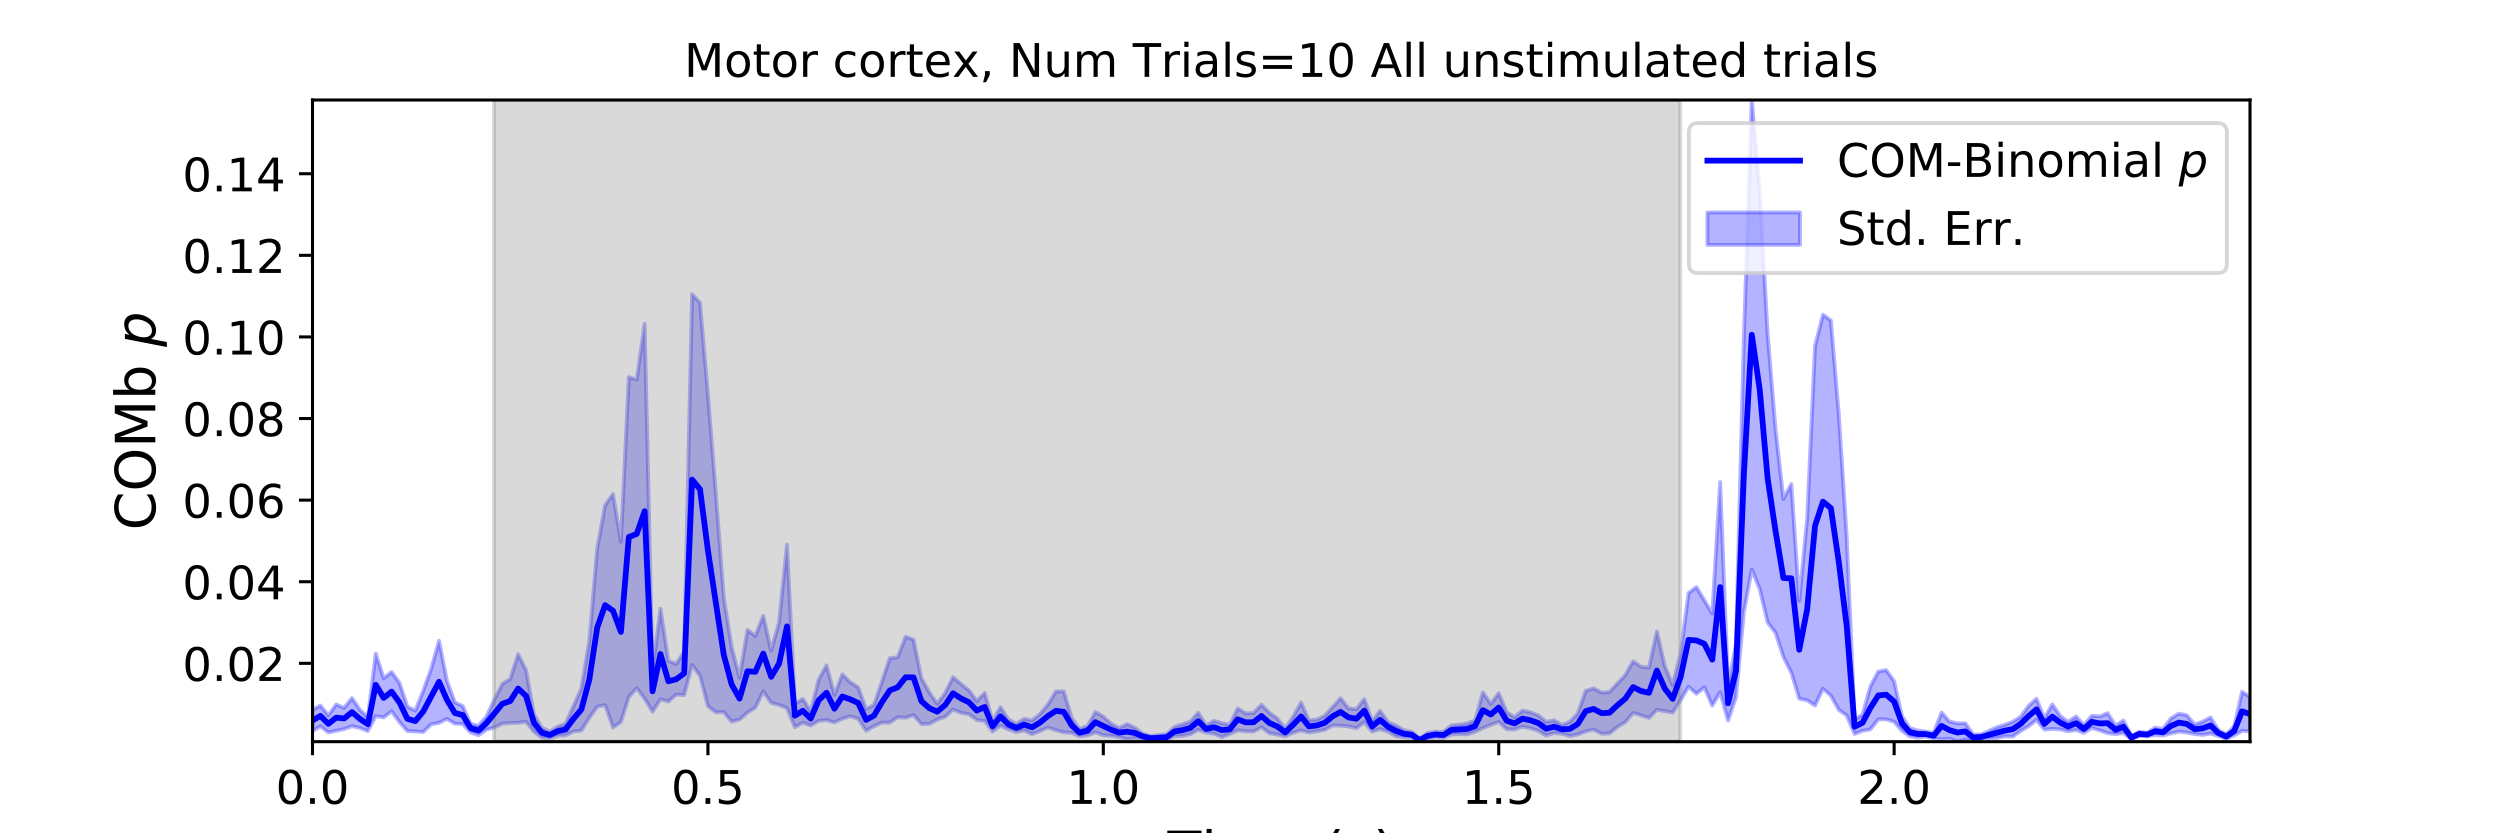 <?xml version="1.0" encoding="utf-8" standalone="no"?>
<!DOCTYPE svg PUBLIC "-//W3C//DTD SVG 1.1//EN"
  "http://www.w3.org/Graphics/SVG/1.1/DTD/svg11.dtd">
<!-- Created with matplotlib (https://matplotlib.org/) -->
<svg height="216pt" version="1.1" viewBox="0 0 648 216" width="648pt" xmlns="http://www.w3.org/2000/svg" xmlns:xlink="http://www.w3.org/1999/xlink">
 <defs>
  <style type="text/css">
*{stroke-linecap:butt;stroke-linejoin:round;}
  </style>
 </defs>
 <g id="figure_1">
  <g id="patch_1">
   <path d="M 0 216 
L 648 216 
L 648 0 
L 0 0 
z
" style="fill:#ffffff;"/>
  </g>
  <g id="axes_1">
   <g id="patch_2">
    <path d="M 81 192.24 
L 583.2 192.24 
L 583.2 25.92 
L 81 25.92 
z
" style="fill:#ffffff;"/>
   </g>
   <g id="PolyCollection_1">
    <defs>
     <path d="M 81 -32.013 
L 81 -26.502 
L 83.05 -27.755 
L 85.1 -26.162 
L 87.149 -26.577 
L 89.199 -27.025 
L 91.249 -27.766 
L 93.299 -27.302 
L 95.349 -26.518 
L 97.398 -30.387 
L 99.448 -30.036 
L 101.498 -31.639 
L 103.548 -28.816 
L 105.598 -26.513 
L 107.647 -26.415 
L 109.697 -26.251 
L 111.747 -28.24 
L 113.797 -28.629 
L 115.847 -29.678 
L 117.896 -28.418 
L 119.946 -28.338 
L 121.996 -26.134 
L 124.046 -25.43 
L 126.096 -26.855 
L 128.145 -27.416 
L 130.195 -28.438 
L 132.245 -28.577 
L 134.295 -28.658 
L 136.344 -28.93 
L 138.394 -26.359 
L 140.444 -24.772 
L 142.494 -24.595 
L 144.544 -25.305 
L 146.593 -25.414 
L 148.643 -26.422 
L 150.693 -26.654 
L 152.743 -29.916 
L 154.793 -32.811 
L 156.842 -33.255 
L 158.892 -27.425 
L 160.942 -28.862 
L 162.992 -35.365 
L 165.042 -37.616 
L 167.091 -34.899 
L 169.141 -31.52 
L 171.191 -34.746 
L 173.241 -34.148 
L 175.291 -35.974 
L 177.34 -35.839 
L 179.39 -43.647 
L 181.44 -40.834 
L 183.49 -32.983 
L 185.54 -31.363 
L 187.589 -31.465 
L 189.639 -28.955 
L 191.689 -29.475 
L 193.739 -31.294 
L 195.789 -32.605 
L 197.838 -36.82 
L 199.888 -33.809 
L 201.938 -33.269 
L 203.988 -32.455 
L 206.038 -27.499 
L 208.087 -28.67 
L 210.137 -27.927 
L 212.187 -29.16 
L 214.237 -29.351 
L 216.287 -28.751 
L 218.336 -29.734 
L 220.386 -30.326 
L 222.436 -29.715 
L 224.486 -26.591 
L 226.536 -27.766 
L 228.585 -28.708 
L 230.635 -28.696 
L 232.685 -30.082 
L 234.735 -29.953 
L 236.784 -30.665 
L 238.834 -28.327 
L 240.884 -28.369 
L 242.934 -29.509 
L 244.984 -30.191 
L 247.033 -32.11 
L 249.083 -31.237 
L 251.133 -30.897 
L 253.183 -29.387 
L 255.233 -29.117 
L 257.282 -26.377 
L 259.332 -27.91 
L 261.382 -26.94 
L 263.432 -26.262 
L 265.482 -26.676 
L 267.531 -25.687 
L 269.581 -26.53 
L 271.631 -27.442 
L 273.681 -26.742 
L 275.731 -26.171 
L 277.78 -26.065 
L 279.83 -25.137 
L 281.88 -25.395 
L 283.93 -26.184 
L 285.98 -25.438 
L 288.029 -25.285 
L 290.079 -24.962 
L 292.129 -24.37 
L 294.179 -24.656 
L 296.229 -24.422 
L 298.278 -24.099 
L 300.328 -24.149 
L 302.378 -24.093 
L 304.428 -25.181 
L 306.478 -25.245 
L 308.527 -25.696 
L 310.577 -26.848 
L 312.627 -26.103 
L 314.677 -25.816 
L 316.727 -24.962 
L 318.776 -25.76 
L 320.826 -26.711 
L 322.876 -26.445 
L 324.926 -26.398 
L 326.976 -27.487 
L 329.025 -25.963 
L 331.075 -25.609 
L 333.125 -25.12 
L 335.175 -26.063 
L 337.224 -26.69 
L 339.274 -26.144 
L 341.324 -26.44 
L 343.374 -26.829 
L 345.424 -27.944 
L 347.473 -27.901 
L 349.523 -27.717 
L 351.573 -27.246 
L 353.623 -28.794 
L 355.673 -26.377 
L 357.722 -27.031 
L 359.772 -26.378 
L 361.822 -25.162 
L 363.872 -24.878 
L 365.922 -24.769 
L 367.971 -23.833 
L 370.021 -24.462 
L 372.071 -24.874 
L 374.121 -24.668 
L 376.171 -25.605 
L 378.22 -25.716 
L 380.27 -25.639 
L 382.32 -26.338 
L 384.37 -27.29 
L 386.42 -28.106 
L 388.469 -28.879 
L 390.519 -26.995 
L 392.569 -26.912 
L 394.619 -27.644 
L 396.669 -27.226 
L 398.718 -26.592 
L 400.768 -25.341 
L 402.818 -25.997 
L 404.868 -25.824 
L 406.918 -25.207 
L 408.967 -25.62 
L 411.017 -26.409 
L 413.067 -26.917 
L 415.117 -25.813 
L 417.167 -25.89 
L 419.216 -27.549 
L 421.266 -28.807 
L 423.316 -31.22 
L 425.366 -30.594 
L 427.416 -29.897 
L 429.465 -32.009 
L 431.515 -31.68 
L 433.565 -31.288 
L 435.615 -34.524 
L 437.664 -38.008 
L 439.714 -36.174 
L 441.764 -37.851 
L 443.814 -33.094 
L 445.864 -36.582 
L 447.913 -29.226 
L 449.963 -35.253 
L 452.013 -57.35 
L 454.063 -68.376 
L 456.113 -63.327 
L 458.162 -54.684 
L 460.212 -51.981 
L 462.262 -45.716 
L 464.312 -41.658 
L 466.362 -34.907 
L 468.411 -34.481 
L 470.461 -33.14 
L 472.511 -37.484 
L 474.561 -35.671 
L 476.611 -31.991 
L 478.66 -30.548 
L 480.71 -25.77 
L 482.76 -26.563 
L 484.81 -26.921 
L 486.86 -29.549 
L 488.909 -29.555 
L 490.959 -28.916 
L 493.009 -26.559 
L 495.059 -25.108 
L 497.109 -24.809 
L 499.158 -25.066 
L 501.208 -24.564 
L 503.258 -24.363 
L 505.308 -24.523 
L 507.358 -23.76 
L 509.407 -24.284 
L 511.457 -24.058 
L 513.507 -24.345 
L 515.557 -24.544 
L 517.607 -24.704 
L 519.656 -25.128 
L 521.706 -25.088 
L 523.756 -26.541 
L 525.806 -27.753 
L 527.856 -29.386 
L 529.905 -26.887 
L 531.955 -27.064 
L 534.005 -26.964 
L 536.055 -26.446 
L 538.104 -26.796 
L 540.154 -26.037 
L 542.204 -27.304 
L 544.254 -26.682 
L 546.304 -25.962 
L 548.353 -25.722 
L 550.403 -25.989 
L 552.453 -24.439 
L 554.503 -25.229 
L 556.553 -25.144 
L 558.602 -25.479 
L 560.652 -25.342 
L 562.702 -25.871 
L 564.752 -26.368 
L 566.802 -26.108 
L 568.851 -25.745 
L 570.901 -25.507 
L 572.951 -25.857 
L 575.001 -25.22 
L 577.051 -24.496 
L 579.1 -25.375 
L 581.15 -26.54 
L 583.2 -26.472 
L 583.2 -35.336 
L 583.2 -35.336 
L 581.15 -36.695 
L 579.1 -27.732 
L 577.051 -25.663 
L 575.001 -26.791 
L 572.951 -30.036 
L 570.901 -28.921 
L 568.851 -28.242 
L 566.802 -30.625 
L 564.752 -31.035 
L 562.702 -29.792 
L 560.652 -27.06 
L 558.602 -27.432 
L 556.553 -26.052 
L 554.503 -26.34 
L 552.453 -25.199 
L 550.403 -29.265 
L 548.353 -27.938 
L 546.304 -31.149 
L 544.254 -30.305 
L 542.204 -30.471 
L 540.154 -28.084 
L 538.104 -30.309 
L 536.055 -28.908 
L 534.005 -30.432 
L 531.955 -33.413 
L 529.905 -29.855 
L 527.856 -34.878 
L 525.806 -33.038 
L 523.756 -30.218 
L 521.706 -28.917 
L 519.656 -28.116 
L 517.607 -27.504 
L 515.557 -26.574 
L 513.507 -25.613 
L 511.457 -25.638 
L 509.407 -28.544 
L 507.358 -28.498 
L 505.308 -28.985 
L 503.258 -31.318 
L 501.208 -26.033 
L 499.158 -26.379 
L 497.109 -26.669 
L 495.059 -27.245 
L 493.009 -30.335 
L 490.959 -39.416 
L 488.909 -42.315 
L 486.86 -41.943 
L 484.81 -38.104 
L 482.76 -30.75 
L 480.71 -29.495 
L 478.66 -77.03 
L 476.611 -108.663 
L 474.561 -132.935 
L 472.511 -134.441 
L 470.461 -126.326 
L 468.411 -81.569 
L 466.362 -60.256 
L 464.312 -90.547 
L 462.262 -86.637 
L 460.212 -104.778 
L 458.162 -129.477 
L 456.113 -166.729 
L 454.063 -190.08 
L 452.013 -128.756 
L 449.963 -48.937 
L 447.913 -38.179 
L 445.864 -91.05 
L 443.814 -56.957 
L 441.764 -60.414 
L 439.714 -63.816 
L 437.664 -62.265 
L 435.615 -46.547 
L 433.565 -38.431 
L 431.515 -43.341 
L 429.465 -52.347 
L 427.416 -42.959 
L 425.366 -43.174 
L 423.316 -44.6 
L 421.266 -40.987 
L 419.216 -38.814 
L 417.167 -36.621 
L 415.117 -36.498 
L 413.067 -37.572 
L 411.017 -36.942 
L 408.967 -31.082 
L 406.918 -28.933 
L 404.868 -28.095 
L 402.818 -29.284 
L 400.768 -28.884 
L 398.718 -30.583 
L 396.669 -31.4 
L 394.619 -31.812 
L 392.569 -30.089 
L 390.519 -31.384 
L 388.469 -36.345 
L 386.42 -33.506 
L 384.37 -36.547 
L 382.32 -29.243 
L 380.27 -28.463 
L 378.22 -28.154 
L 376.171 -27.973 
L 374.121 -26.286 
L 372.071 -26.387 
L 370.021 -26.037 
L 367.971 -24.527 
L 365.922 -26.342 
L 363.872 -26.744 
L 361.822 -27.961 
L 359.772 -28.85 
L 357.722 -31.781 
L 355.673 -29.031 
L 353.623 -34.795 
L 351.573 -32.166 
L 349.523 -32.4 
L 347.473 -35.027 
L 345.424 -32.722 
L 343.374 -30.477 
L 341.324 -29.479 
L 339.274 -29.299 
L 337.224 -33.901 
L 335.175 -30.183 
L 333.125 -27.218 
L 331.075 -29.793 
L 329.025 -31.247 
L 326.976 -33.357 
L 324.926 -31.197 
L 322.876 -31.087 
L 320.826 -32.39 
L 318.776 -28.201 
L 316.727 -28.528 
L 314.677 -29.178 
L 312.627 -27.997 
L 310.577 -31.284 
L 308.527 -28.948 
L 306.478 -28.246 
L 304.428 -27.602 
L 302.378 -25.728 
L 300.328 -25.495 
L 298.278 -25.199 
L 296.229 -25.827 
L 294.179 -27.362 
L 292.129 -28.327 
L 290.079 -27.25 
L 288.029 -28.412 
L 285.98 -30.232 
L 283.93 -31.436 
L 281.88 -27.856 
L 279.83 -27.051 
L 277.78 -29.911 
L 275.731 -36.792 
L 273.681 -36.765 
L 271.631 -33.382 
L 269.581 -30.943 
L 267.531 -29.259 
L 265.482 -29.689 
L 263.432 -28.391 
L 261.382 -29.515 
L 259.332 -32.694 
L 257.282 -29.113 
L 255.233 -36.387 
L 253.183 -34.281 
L 251.133 -37.071 
L 249.083 -38.706 
L 247.033 -40.478 
L 244.984 -36.326 
L 242.934 -33.584 
L 240.884 -36.523 
L 238.834 -40.188 
L 236.784 -50.172 
L 234.735 -50.955 
L 232.685 -45.627 
L 230.635 -45.395 
L 228.585 -39.242 
L 226.536 -33.259 
L 224.486 -32.239 
L 222.436 -37.869 
L 220.386 -39.145 
L 218.336 -41.195 
L 216.287 -35.863 
L 214.237 -43.54 
L 212.187 -39.806 
L 210.137 -31.55 
L 208.087 -34.854 
L 206.038 -33.521 
L 203.988 -74.819 
L 201.938 -54.724 
L 199.888 -47.328 
L 197.838 -56.361 
L 195.789 -51.137 
L 193.739 -52.721 
L 191.689 -40.367 
L 189.639 -48.235 
L 187.589 -61.154 
L 185.54 -88.115 
L 183.49 -113.677 
L 181.44 -137.524 
L 179.39 -139.719 
L 177.34 -47.119 
L 175.291 -43.919 
L 173.241 -44.682 
L 171.191 -58.209 
L 169.141 -42.118 
L 167.091 -132.077 
L 165.042 -117.596 
L 162.992 -118.258 
L 160.942 -75.551 
L 158.892 -87.957 
L 156.842 -85.03 
L 154.793 -73.792 
L 152.743 -49.738 
L 150.693 -37.584 
L 148.643 -32.952 
L 146.593 -28.435 
L 144.544 -27.644 
L 142.494 -26.382 
L 140.444 -27.389 
L 138.394 -30.899 
L 136.344 -42.328 
L 134.295 -46.4 
L 132.245 -39.991 
L 130.195 -38.721 
L 128.145 -34.66 
L 126.096 -30.284 
L 124.046 -27.911 
L 121.996 -28.365 
L 119.946 -32.98 
L 117.896 -33.951 
L 115.847 -39.529 
L 113.797 -49.92 
L 111.747 -42.569 
L 109.697 -36.918 
L 107.647 -31.798 
L 105.598 -32.85 
L 103.548 -39.009 
L 101.498 -41.812 
L 99.448 -40.182 
L 97.398 -46.588 
L 95.349 -30.044 
L 93.299 -32.001 
L 91.249 -35.064 
L 89.199 -32.504 
L 87.149 -33.4 
L 85.1 -30.581 
L 83.05 -33.124 
L 81 -32.013 
z
" id="mc27203a2ab" style="stroke:#0000ff;stroke-opacity:0.3;"/>
    </defs>
    <g clip-path="url(#p507eb196b0)">
     <use style="fill:#0000ff;fill-opacity:0.3;stroke:#0000ff;stroke-opacity:0.3;" x="0" xlink:href="#mc27203a2ab" y="216"/>
    </g>
   </g>
   <g id="PolyCollection_2">
    <defs>
     <path d="M 128.043 -23.76 
L 128.043 -190.08 
L 435.512 -190.08 
L 435.512 -23.76 
L 435.512 -23.76 
L 128.043 -23.76 
z
" id="m49adb6331c" style="stroke:#808080;stroke-opacity:0.3;"/>
    </defs>
    <g clip-path="url(#p507eb196b0)">
     <use style="fill:#808080;fill-opacity:0.3;stroke:#808080;stroke-opacity:0.3;" x="0" xlink:href="#m49adb6331c" y="216"/>
    </g>
   </g>
   <g id="matplotlib.axis_1">
    <g id="xtick_1">
     <g id="line2d_1">
      <defs>
       <path d="M 0 0 
L 0 3.5 
" id="mca0715f3d3" style="stroke:#000000;stroke-width:0.8;"/>
      </defs>
      <g>
       <use style="stroke:#000000;stroke-width:0.8;" x="81" xlink:href="#mca0715f3d3" y="192.24"/>
      </g>
     </g>
     <g id="text_1">
      <!-- 0.0 -->
      <defs>
       <path d="M 31.781 66.406 
Q 24.172 66.406 20.328 58.906 
Q 16.5 51.422 16.5 36.375 
Q 16.5 21.391 20.328 13.891 
Q 24.172 6.391 31.781 6.391 
Q 39.453 6.391 43.281 13.891 
Q 47.125 21.391 47.125 36.375 
Q 47.125 51.422 43.281 58.906 
Q 39.453 66.406 31.781 66.406 
z
M 31.781 74.219 
Q 44.047 74.219 50.516 64.516 
Q 56.984 54.828 56.984 36.375 
Q 56.984 17.969 50.516 8.266 
Q 44.047 -1.422 31.781 -1.422 
Q 19.531 -1.422 13.062 8.266 
Q 6.594 17.969 6.594 36.375 
Q 6.594 54.828 13.062 64.516 
Q 19.531 74.219 31.781 74.219 
z
" id="DejaVuSans-48"/>
       <path d="M 10.688 12.406 
L 21 12.406 
L 21 0 
L 10.688 0 
z
" id="DejaVuSans-46"/>
      </defs>
      <g transform="translate(71.458 208.358)scale(0.12 -0.12)">
       <use xlink:href="#DejaVuSans-48"/>
       <use x="63.623" xlink:href="#DejaVuSans-46"/>
       <use x="95.41" xlink:href="#DejaVuSans-48"/>
      </g>
     </g>
    </g>
    <g id="xtick_2">
     <g id="line2d_2">
      <g>
       <use style="stroke:#000000;stroke-width:0.8;" x="183.49" xlink:href="#mca0715f3d3" y="192.24"/>
      </g>
     </g>
     <g id="text_2">
      <!-- 0.5 -->
      <defs>
       <path d="M 10.797 72.906 
L 49.516 72.906 
L 49.516 64.594 
L 19.828 64.594 
L 19.828 46.734 
Q 21.969 47.469 24.109 47.828 
Q 26.266 48.188 28.422 48.188 
Q 40.625 48.188 47.75 41.5 
Q 54.891 34.812 54.891 23.391 
Q 54.891 11.625 47.562 5.094 
Q 40.234 -1.422 26.906 -1.422 
Q 22.312 -1.422 17.547 -0.641 
Q 12.797 0.141 7.719 1.703 
L 7.719 11.625 
Q 12.109 9.234 16.797 8.062 
Q 21.484 6.891 26.703 6.891 
Q 35.156 6.891 40.078 11.328 
Q 45.016 15.766 45.016 23.391 
Q 45.016 31 40.078 35.438 
Q 35.156 39.891 26.703 39.891 
Q 22.75 39.891 18.812 39.016 
Q 14.891 38.141 10.797 36.281 
z
" id="DejaVuSans-53"/>
      </defs>
      <g transform="translate(173.948 208.358)scale(0.12 -0.12)">
       <use xlink:href="#DejaVuSans-48"/>
       <use x="63.623" xlink:href="#DejaVuSans-46"/>
       <use x="95.41" xlink:href="#DejaVuSans-53"/>
      </g>
     </g>
    </g>
    <g id="xtick_3">
     <g id="line2d_3">
      <g>
       <use style="stroke:#000000;stroke-width:0.8;" x="285.98" xlink:href="#mca0715f3d3" y="192.24"/>
      </g>
     </g>
     <g id="text_3">
      <!-- 1.0 -->
      <defs>
       <path d="M 12.406 8.297 
L 28.516 8.297 
L 28.516 63.922 
L 10.984 60.406 
L 10.984 69.391 
L 28.422 72.906 
L 38.281 72.906 
L 38.281 8.297 
L 54.391 8.297 
L 54.391 0 
L 12.406 0 
z
" id="DejaVuSans-49"/>
      </defs>
      <g transform="translate(276.438 208.358)scale(0.12 -0.12)">
       <use xlink:href="#DejaVuSans-49"/>
       <use x="63.623" xlink:href="#DejaVuSans-46"/>
       <use x="95.41" xlink:href="#DejaVuSans-48"/>
      </g>
     </g>
    </g>
    <g id="xtick_4">
     <g id="line2d_4">
      <g>
       <use style="stroke:#000000;stroke-width:0.8;" x="388.469" xlink:href="#mca0715f3d3" y="192.24"/>
      </g>
     </g>
     <g id="text_4">
      <!-- 1.5 -->
      <g transform="translate(378.928 208.358)scale(0.12 -0.12)">
       <use xlink:href="#DejaVuSans-49"/>
       <use x="63.623" xlink:href="#DejaVuSans-46"/>
       <use x="95.41" xlink:href="#DejaVuSans-53"/>
      </g>
     </g>
    </g>
    <g id="xtick_5">
     <g id="line2d_5">
      <g>
       <use style="stroke:#000000;stroke-width:0.8;" x="490.959" xlink:href="#mca0715f3d3" y="192.24"/>
      </g>
     </g>
     <g id="text_5">
      <!-- 2.0 -->
      <defs>
       <path d="M 19.188 8.297 
L 53.609 8.297 
L 53.609 0 
L 7.328 0 
L 7.328 8.297 
Q 12.938 14.109 22.625 23.891 
Q 32.328 33.688 34.812 36.531 
Q 39.547 41.844 41.422 45.531 
Q 43.312 49.219 43.312 52.781 
Q 43.312 58.594 39.234 62.25 
Q 35.156 65.922 28.609 65.922 
Q 23.969 65.922 18.812 64.312 
Q 13.672 62.703 7.812 59.422 
L 7.812 69.391 
Q 13.766 71.781 18.938 73 
Q 24.125 74.219 28.422 74.219 
Q 39.75 74.219 46.484 68.547 
Q 53.219 62.891 53.219 53.422 
Q 53.219 48.922 51.531 44.891 
Q 49.859 40.875 45.406 35.406 
Q 44.188 33.984 37.641 27.219 
Q 31.109 20.453 19.188 8.297 
z
" id="DejaVuSans-50"/>
      </defs>
      <g transform="translate(481.417 208.358)scale(0.12 -0.12)">
       <use xlink:href="#DejaVuSans-50"/>
       <use x="63.623" xlink:href="#DejaVuSans-46"/>
       <use x="95.41" xlink:href="#DejaVuSans-48"/>
      </g>
     </g>
    </g>
    <g id="text_6">
     <!-- Time (s) -->
     <defs>
      <path d="M -0.297 72.906 
L 61.375 72.906 
L 61.375 64.594 
L 35.5 64.594 
L 35.5 0 
L 25.594 0 
L 25.594 64.594 
L -0.297 64.594 
z
" id="DejaVuSans-84"/>
      <path d="M 9.422 54.688 
L 18.406 54.688 
L 18.406 0 
L 9.422 0 
z
M 9.422 75.984 
L 18.406 75.984 
L 18.406 64.594 
L 9.422 64.594 
z
" id="DejaVuSans-105"/>
      <path d="M 52 44.188 
Q 55.375 50.25 60.062 53.125 
Q 64.75 56 71.094 56 
Q 79.641 56 84.281 50.016 
Q 88.922 44.047 88.922 33.016 
L 88.922 0 
L 79.891 0 
L 79.891 32.719 
Q 79.891 40.578 77.094 44.375 
Q 74.312 48.188 68.609 48.188 
Q 61.625 48.188 57.562 43.547 
Q 53.516 38.922 53.516 30.906 
L 53.516 0 
L 44.484 0 
L 44.484 32.719 
Q 44.484 40.625 41.703 44.406 
Q 38.922 48.188 33.109 48.188 
Q 26.219 48.188 22.156 43.531 
Q 18.109 38.875 18.109 30.906 
L 18.109 0 
L 9.078 0 
L 9.078 54.688 
L 18.109 54.688 
L 18.109 46.188 
Q 21.188 51.219 25.484 53.609 
Q 29.781 56 35.688 56 
Q 41.656 56 45.828 52.969 
Q 50 49.953 52 44.188 
z
" id="DejaVuSans-109"/>
      <path d="M 56.203 29.594 
L 56.203 25.203 
L 14.891 25.203 
Q 15.484 15.922 20.484 11.062 
Q 25.484 6.203 34.422 6.203 
Q 39.594 6.203 44.453 7.469 
Q 49.312 8.734 54.109 11.281 
L 54.109 2.781 
Q 49.266 0.734 44.188 -0.344 
Q 39.109 -1.422 33.891 -1.422 
Q 20.797 -1.422 13.156 6.188 
Q 5.516 13.812 5.516 26.812 
Q 5.516 40.234 12.766 48.109 
Q 20.016 56 32.328 56 
Q 43.359 56 49.781 48.891 
Q 56.203 41.797 56.203 29.594 
z
M 47.219 32.234 
Q 47.125 39.594 43.094 43.984 
Q 39.062 48.391 32.422 48.391 
Q 24.906 48.391 20.391 44.141 
Q 15.875 39.891 15.188 32.172 
z
" id="DejaVuSans-101"/>
      <path id="DejaVuSans-32"/>
      <path d="M 31 75.875 
Q 24.469 64.656 21.281 53.656 
Q 18.109 42.672 18.109 31.391 
Q 18.109 20.125 21.312 9.062 
Q 24.516 -2 31 -13.188 
L 23.188 -13.188 
Q 15.875 -1.703 12.234 9.375 
Q 8.594 20.453 8.594 31.391 
Q 8.594 42.281 12.203 53.312 
Q 15.828 64.359 23.188 75.875 
z
" id="DejaVuSans-40"/>
      <path d="M 44.281 53.078 
L 44.281 44.578 
Q 40.484 46.531 36.375 47.5 
Q 32.281 48.484 27.875 48.484 
Q 21.188 48.484 17.844 46.438 
Q 14.5 44.391 14.5 40.281 
Q 14.5 37.156 16.891 35.375 
Q 19.281 33.594 26.516 31.984 
L 29.594 31.297 
Q 39.156 29.25 43.188 25.516 
Q 47.219 21.781 47.219 15.094 
Q 47.219 7.469 41.188 3.016 
Q 35.156 -1.422 24.609 -1.422 
Q 20.219 -1.422 15.453 -0.562 
Q 10.688 0.297 5.422 2 
L 5.422 11.281 
Q 10.406 8.688 15.234 7.391 
Q 20.062 6.109 24.812 6.109 
Q 31.156 6.109 34.562 8.281 
Q 37.984 10.453 37.984 14.406 
Q 37.984 18.062 35.516 20.016 
Q 33.062 21.969 24.703 23.781 
L 21.578 24.516 
Q 13.234 26.266 9.516 29.906 
Q 5.812 33.547 5.812 39.891 
Q 5.812 47.609 11.281 51.797 
Q 16.75 56 26.812 56 
Q 31.781 56 36.172 55.266 
Q 40.578 54.547 44.281 53.078 
z
" id="DejaVuSans-115"/>
      <path d="M 8.016 75.875 
L 15.828 75.875 
Q 23.141 64.359 26.781 53.312 
Q 30.422 42.281 30.422 31.391 
Q 30.422 20.453 26.781 9.375 
Q 23.141 -1.703 15.828 -13.188 
L 8.016 -13.188 
Q 14.5 -2 17.703 9.062 
Q 20.906 20.125 20.906 31.391 
Q 20.906 42.672 17.703 53.656 
Q 14.5 64.656 8.016 75.875 
z
" id="DejaVuSans-41"/>
     </defs>
     <g transform="translate(302.605 225.796)scale(0.144 -0.144)">
      <use xlink:href="#DejaVuSans-84"/>
      <use x="61.037" xlink:href="#DejaVuSans-105"/>
      <use x="88.82" xlink:href="#DejaVuSans-109"/>
      <use x="186.232" xlink:href="#DejaVuSans-101"/>
      <use x="247.756" xlink:href="#DejaVuSans-32"/>
      <use x="279.543" xlink:href="#DejaVuSans-40"/>
      <use x="318.557" xlink:href="#DejaVuSans-115"/>
      <use x="370.656" xlink:href="#DejaVuSans-41"/>
     </g>
    </g>
   </g>
   <g id="matplotlib.axis_2">
    <g id="ytick_1">
     <g id="line2d_6">
      <defs>
       <path d="M 0 0 
L -3.5 0 
" id="ma72ce267de" style="stroke:#000000;stroke-width:0.8;"/>
      </defs>
      <g>
       <use style="stroke:#000000;stroke-width:0.8;" x="81" xlink:href="#ma72ce267de" y="171.936"/>
      </g>
     </g>
     <g id="text_7">
      <!-- 0.02 -->
      <g transform="translate(47.281 176.496)scale(0.12 -0.12)">
       <use xlink:href="#DejaVuSans-48"/>
       <use x="63.623" xlink:href="#DejaVuSans-46"/>
       <use x="95.41" xlink:href="#DejaVuSans-48"/>
       <use x="159.033" xlink:href="#DejaVuSans-50"/>
      </g>
     </g>
    </g>
    <g id="ytick_2">
     <g id="line2d_7">
      <g>
       <use style="stroke:#000000;stroke-width:0.8;" x="81" xlink:href="#ma72ce267de" y="150.787"/>
      </g>
     </g>
     <g id="text_8">
      <!-- 0.04 -->
      <defs>
       <path d="M 37.797 64.312 
L 12.891 25.391 
L 37.797 25.391 
z
M 35.203 72.906 
L 47.609 72.906 
L 47.609 25.391 
L 58.016 25.391 
L 58.016 17.188 
L 47.609 17.188 
L 47.609 0 
L 37.797 0 
L 37.797 17.188 
L 4.891 17.188 
L 4.891 26.703 
z
" id="DejaVuSans-52"/>
      </defs>
      <g transform="translate(47.281 155.346)scale(0.12 -0.12)">
       <use xlink:href="#DejaVuSans-48"/>
       <use x="63.623" xlink:href="#DejaVuSans-46"/>
       <use x="95.41" xlink:href="#DejaVuSans-48"/>
       <use x="159.033" xlink:href="#DejaVuSans-52"/>
      </g>
     </g>
    </g>
    <g id="ytick_3">
     <g id="line2d_8">
      <g>
       <use style="stroke:#000000;stroke-width:0.8;" x="81" xlink:href="#ma72ce267de" y="129.637"/>
      </g>
     </g>
     <g id="text_9">
      <!-- 0.06 -->
      <defs>
       <path d="M 33.016 40.375 
Q 26.375 40.375 22.484 35.828 
Q 18.609 31.297 18.609 23.391 
Q 18.609 15.531 22.484 10.953 
Q 26.375 6.391 33.016 6.391 
Q 39.656 6.391 43.531 10.953 
Q 47.406 15.531 47.406 23.391 
Q 47.406 31.297 43.531 35.828 
Q 39.656 40.375 33.016 40.375 
z
M 52.594 71.297 
L 52.594 62.312 
Q 48.875 64.062 45.094 64.984 
Q 41.312 65.922 37.594 65.922 
Q 27.828 65.922 22.672 59.328 
Q 17.531 52.734 16.797 39.406 
Q 19.672 43.656 24.016 45.922 
Q 28.375 48.188 33.594 48.188 
Q 44.578 48.188 50.953 41.516 
Q 57.328 34.859 57.328 23.391 
Q 57.328 12.156 50.688 5.359 
Q 44.047 -1.422 33.016 -1.422 
Q 20.359 -1.422 13.672 8.266 
Q 6.984 17.969 6.984 36.375 
Q 6.984 53.656 15.188 63.938 
Q 23.391 74.219 37.203 74.219 
Q 40.922 74.219 44.703 73.484 
Q 48.484 72.75 52.594 71.297 
z
" id="DejaVuSans-54"/>
      </defs>
      <g transform="translate(47.281 134.196)scale(0.12 -0.12)">
       <use xlink:href="#DejaVuSans-48"/>
       <use x="63.623" xlink:href="#DejaVuSans-46"/>
       <use x="95.41" xlink:href="#DejaVuSans-48"/>
       <use x="159.033" xlink:href="#DejaVuSans-54"/>
      </g>
     </g>
    </g>
    <g id="ytick_4">
     <g id="line2d_9">
      <g>
       <use style="stroke:#000000;stroke-width:0.8;" x="81" xlink:href="#ma72ce267de" y="108.487"/>
      </g>
     </g>
     <g id="text_10">
      <!-- 0.08 -->
      <defs>
       <path d="M 31.781 34.625 
Q 24.75 34.625 20.719 30.859 
Q 16.703 27.094 16.703 20.516 
Q 16.703 13.922 20.719 10.156 
Q 24.75 6.391 31.781 6.391 
Q 38.812 6.391 42.859 10.172 
Q 46.922 13.969 46.922 20.516 
Q 46.922 27.094 42.891 30.859 
Q 38.875 34.625 31.781 34.625 
z
M 21.922 38.812 
Q 15.578 40.375 12.031 44.719 
Q 8.5 49.078 8.5 55.328 
Q 8.5 64.062 14.719 69.141 
Q 20.953 74.219 31.781 74.219 
Q 42.672 74.219 48.875 69.141 
Q 55.078 64.062 55.078 55.328 
Q 55.078 49.078 51.531 44.719 
Q 48 40.375 41.703 38.812 
Q 48.828 37.156 52.797 32.312 
Q 56.781 27.484 56.781 20.516 
Q 56.781 9.906 50.312 4.234 
Q 43.844 -1.422 31.781 -1.422 
Q 19.734 -1.422 13.25 4.234 
Q 6.781 9.906 6.781 20.516 
Q 6.781 27.484 10.781 32.312 
Q 14.797 37.156 21.922 38.812 
z
M 18.312 54.391 
Q 18.312 48.734 21.844 45.562 
Q 25.391 42.391 31.781 42.391 
Q 38.141 42.391 41.719 45.562 
Q 45.312 48.734 45.312 54.391 
Q 45.312 60.062 41.719 63.234 
Q 38.141 66.406 31.781 66.406 
Q 25.391 66.406 21.844 63.234 
Q 18.312 60.062 18.312 54.391 
z
" id="DejaVuSans-56"/>
      </defs>
      <g transform="translate(47.281 113.046)scale(0.12 -0.12)">
       <use xlink:href="#DejaVuSans-48"/>
       <use x="63.623" xlink:href="#DejaVuSans-46"/>
       <use x="95.41" xlink:href="#DejaVuSans-48"/>
       <use x="159.033" xlink:href="#DejaVuSans-56"/>
      </g>
     </g>
    </g>
    <g id="ytick_5">
     <g id="line2d_10">
      <g>
       <use style="stroke:#000000;stroke-width:0.8;" x="81" xlink:href="#ma72ce267de" y="87.337"/>
      </g>
     </g>
     <g id="text_11">
      <!-- 0.10 -->
      <g transform="translate(47.281 91.896)scale(0.12 -0.12)">
       <use xlink:href="#DejaVuSans-48"/>
       <use x="63.623" xlink:href="#DejaVuSans-46"/>
       <use x="95.41" xlink:href="#DejaVuSans-49"/>
       <use x="159.033" xlink:href="#DejaVuSans-48"/>
      </g>
     </g>
    </g>
    <g id="ytick_6">
     <g id="line2d_11">
      <g>
       <use style="stroke:#000000;stroke-width:0.8;" x="81" xlink:href="#ma72ce267de" y="66.187"/>
      </g>
     </g>
     <g id="text_12">
      <!-- 0.12 -->
      <g transform="translate(47.281 70.746)scale(0.12 -0.12)">
       <use xlink:href="#DejaVuSans-48"/>
       <use x="63.623" xlink:href="#DejaVuSans-46"/>
       <use x="95.41" xlink:href="#DejaVuSans-49"/>
       <use x="159.033" xlink:href="#DejaVuSans-50"/>
      </g>
     </g>
    </g>
    <g id="ytick_7">
     <g id="line2d_12">
      <g>
       <use style="stroke:#000000;stroke-width:0.8;" x="81" xlink:href="#ma72ce267de" y="45.037"/>
      </g>
     </g>
     <g id="text_13">
      <!-- 0.14 -->
      <g transform="translate(47.281 49.596)scale(0.12 -0.12)">
       <use xlink:href="#DejaVuSans-48"/>
       <use x="63.623" xlink:href="#DejaVuSans-46"/>
       <use x="95.41" xlink:href="#DejaVuSans-49"/>
       <use x="159.033" xlink:href="#DejaVuSans-52"/>
      </g>
     </g>
    </g>
    <g id="text_14">
     <!-- COMb $p$ -->
     <defs>
      <path d="M 64.406 67.281 
L 64.406 56.891 
Q 59.422 61.531 53.781 63.812 
Q 48.141 66.109 41.797 66.109 
Q 29.297 66.109 22.656 58.469 
Q 16.016 50.828 16.016 36.375 
Q 16.016 21.969 22.656 14.328 
Q 29.297 6.688 41.797 6.688 
Q 48.141 6.688 53.781 8.984 
Q 59.422 11.281 64.406 15.922 
L 64.406 5.609 
Q 59.234 2.094 53.438 0.328 
Q 47.656 -1.422 41.219 -1.422 
Q 24.656 -1.422 15.125 8.703 
Q 5.609 18.844 5.609 36.375 
Q 5.609 53.953 15.125 64.078 
Q 24.656 74.219 41.219 74.219 
Q 47.75 74.219 53.531 72.484 
Q 59.328 70.75 64.406 67.281 
z
" id="DejaVuSans-67"/>
      <path d="M 39.406 66.219 
Q 28.656 66.219 22.328 58.203 
Q 16.016 50.203 16.016 36.375 
Q 16.016 22.609 22.328 14.594 
Q 28.656 6.594 39.406 6.594 
Q 50.141 6.594 56.422 14.594 
Q 62.703 22.609 62.703 36.375 
Q 62.703 50.203 56.422 58.203 
Q 50.141 66.219 39.406 66.219 
z
M 39.406 74.219 
Q 54.734 74.219 63.906 63.938 
Q 73.094 53.656 73.094 36.375 
Q 73.094 19.141 63.906 8.859 
Q 54.734 -1.422 39.406 -1.422 
Q 24.031 -1.422 14.812 8.828 
Q 5.609 19.094 5.609 36.375 
Q 5.609 53.656 14.812 63.938 
Q 24.031 74.219 39.406 74.219 
z
" id="DejaVuSans-79"/>
      <path d="M 9.812 72.906 
L 24.516 72.906 
L 43.109 23.297 
L 61.812 72.906 
L 76.516 72.906 
L 76.516 0 
L 66.891 0 
L 66.891 64.016 
L 48.094 14.016 
L 38.188 14.016 
L 19.391 64.016 
L 19.391 0 
L 9.812 0 
z
" id="DejaVuSans-77"/>
      <path d="M 48.688 27.297 
Q 48.688 37.203 44.609 42.844 
Q 40.531 48.484 33.406 48.484 
Q 26.266 48.484 22.188 42.844 
Q 18.109 37.203 18.109 27.297 
Q 18.109 17.391 22.188 11.75 
Q 26.266 6.109 33.406 6.109 
Q 40.531 6.109 44.609 11.75 
Q 48.688 17.391 48.688 27.297 
z
M 18.109 46.391 
Q 20.953 51.266 25.266 53.625 
Q 29.594 56 35.594 56 
Q 45.562 56 51.781 48.094 
Q 58.016 40.188 58.016 27.297 
Q 58.016 14.406 51.781 6.484 
Q 45.562 -1.422 35.594 -1.422 
Q 29.594 -1.422 25.266 0.953 
Q 20.953 3.328 18.109 8.203 
L 18.109 0 
L 9.078 0 
L 9.078 75.984 
L 18.109 75.984 
z
" id="DejaVuSans-98"/>
      <path d="M 49.609 33.688 
Q 49.609 40.875 46.484 44.672 
Q 43.359 48.484 37.5 48.484 
Q 33.5 48.484 29.859 46.438 
Q 26.219 44.391 23.391 40.484 
Q 20.609 36.625 18.938 31.156 
Q 17.281 25.688 17.281 20.312 
Q 17.281 13.484 20.406 9.797 
Q 23.531 6.109 29.297 6.109 
Q 33.547 6.109 37.188 8.109 
Q 40.828 10.109 43.406 13.922 
Q 46.188 17.922 47.891 23.344 
Q 49.609 28.766 49.609 33.688 
z
M 21.781 46.391 
Q 25.391 51.125 30.297 53.562 
Q 35.203 56 41.219 56 
Q 49.609 56 54.25 50.5 
Q 58.891 45.016 58.891 35.109 
Q 58.891 27 56 19.656 
Q 53.125 12.312 47.703 6.5 
Q 44.094 2.641 39.547 0.609 
Q 35.016 -1.422 29.984 -1.422 
Q 24.172 -1.422 20.219 1 
Q 16.266 3.422 14.312 8.203 
L 8.688 -20.797 
L -0.297 -20.797 
L 14.406 54.688 
L 23.391 54.688 
z
" id="DejaVuSans-Oblique-112"/>
     </defs>
     <g transform="translate(40.257 137.448)rotate(-90)scale(0.144 -0.144)">
      <use transform="translate(0 0.016)" xlink:href="#DejaVuSans-67"/>
      <use transform="translate(69.824 0.016)" xlink:href="#DejaVuSans-79"/>
      <use transform="translate(148.535 0.016)" xlink:href="#DejaVuSans-77"/>
      <use transform="translate(234.814 0.016)" xlink:href="#DejaVuSans-98"/>
      <use transform="translate(298.291 0.016)" xlink:href="#DejaVuSans-32"/>
      <use transform="translate(330.078 0.016)" xlink:href="#DejaVuSans-Oblique-112"/>
     </g>
    </g>
   </g>
   <g id="line2d_13">
    <path clip-path="url(#p507eb196b0)" d="M 81 186.742 
L 83.05 185.561 
L 85.1 187.629 
L 87.149 186.012 
L 89.199 186.235 
L 91.249 184.585 
L 93.299 186.349 
L 95.349 187.719 
L 97.398 177.512 
L 99.448 180.891 
L 101.498 179.274 
L 103.548 182.088 
L 105.598 186.318 
L 107.647 186.894 
L 109.697 184.416 
L 113.797 176.726 
L 115.847 181.396 
L 117.896 184.816 
L 119.946 185.341 
L 121.996 188.75 
L 124.046 189.329 
L 126.096 187.43 
L 130.195 182.421 
L 132.245 181.716 
L 134.295 178.471 
L 136.344 180.371 
L 138.394 187.371 
L 140.444 189.92 
L 142.494 190.512 
L 144.544 189.525 
L 146.593 189.076 
L 148.643 186.313 
L 150.693 183.881 
L 152.743 176.173 
L 154.793 162.698 
L 156.842 156.858 
L 158.892 158.309 
L 160.942 163.793 
L 162.992 139.188 
L 165.042 138.394 
L 167.091 132.512 
L 169.141 179.181 
L 171.191 169.523 
L 173.241 176.585 
L 175.291 176.054 
L 177.34 174.521 
L 179.39 124.317 
L 181.44 126.821 
L 183.49 142.67 
L 187.589 169.691 
L 189.639 177.405 
L 191.689 181.079 
L 193.739 173.992 
L 195.789 174.129 
L 197.838 169.41 
L 199.888 175.431 
L 201.938 172.004 
L 203.988 162.363 
L 206.038 185.49 
L 208.087 184.238 
L 210.137 186.261 
L 212.187 181.517 
L 214.237 179.554 
L 216.287 183.693 
L 218.336 180.536 
L 220.386 181.265 
L 222.436 182.208 
L 224.486 186.585 
L 226.536 185.488 
L 228.585 182.025 
L 230.635 178.955 
L 232.685 178.146 
L 234.735 175.546 
L 236.784 175.581 
L 238.834 181.743 
L 240.884 183.554 
L 242.934 184.454 
L 244.984 182.741 
L 247.033 179.706 
L 249.083 181.028 
L 251.133 182.016 
L 253.183 184.166 
L 255.233 183.248 
L 257.282 188.255 
L 259.332 185.698 
L 261.382 187.773 
L 263.432 188.673 
L 265.482 187.817 
L 267.531 188.527 
L 269.581 187.263 
L 271.631 185.588 
L 273.681 184.247 
L 275.731 184.518 
L 277.78 188.012 
L 279.83 189.906 
L 281.88 189.375 
L 283.93 187.19 
L 288.029 189.151 
L 290.079 189.894 
L 292.129 189.651 
L 294.179 189.991 
L 296.229 190.875 
L 298.278 191.351 
L 302.378 191.09 
L 304.428 189.608 
L 306.478 189.255 
L 308.527 188.678 
L 310.577 186.934 
L 312.627 188.95 
L 314.677 188.503 
L 316.727 189.255 
L 318.776 189.02 
L 320.826 186.449 
L 322.876 187.234 
L 324.926 187.202 
L 326.976 185.578 
L 329.025 187.395 
L 331.075 188.299 
L 333.125 189.831 
L 335.175 187.877 
L 337.224 185.704 
L 339.274 188.279 
L 341.324 188.041 
L 343.374 187.347 
L 345.424 185.667 
L 347.473 184.536 
L 349.523 185.941 
L 351.573 186.294 
L 353.623 184.205 
L 355.673 188.296 
L 357.722 186.594 
L 359.772 188.386 
L 361.822 189.438 
L 363.872 190.189 
L 365.922 190.444 
L 367.971 191.82 
L 370.021 190.75 
L 372.071 190.369 
L 374.121 190.523 
L 376.171 189.211 
L 380.27 188.949 
L 382.32 188.209 
L 384.37 184.082 
L 386.42 185.194 
L 388.469 183.388 
L 390.519 186.81 
L 392.569 187.5 
L 394.619 186.272 
L 396.669 186.687 
L 398.718 187.412 
L 400.768 188.888 
L 402.818 188.359 
L 404.868 189.041 
L 406.918 188.93 
L 408.967 187.649 
L 411.017 184.324 
L 413.067 183.756 
L 415.117 184.844 
L 417.167 184.745 
L 419.216 182.818 
L 421.266 181.103 
L 423.316 178.09 
L 425.366 179.116 
L 427.416 179.572 
L 429.465 173.822 
L 431.515 178.489 
L 433.565 181.141 
L 435.615 175.465 
L 437.664 165.864 
L 439.714 166.005 
L 441.764 166.867 
L 443.814 170.975 
L 445.864 152.184 
L 447.913 182.298 
L 449.963 173.905 
L 452.013 122.947 
L 454.063 86.772 
L 456.113 100.972 
L 458.162 123.92 
L 460.212 137.621 
L 462.262 149.824 
L 464.312 149.897 
L 466.362 168.418 
L 468.411 157.975 
L 470.461 136.267 
L 472.511 130.038 
L 474.561 131.697 
L 476.611 145.673 
L 478.66 162.211 
L 480.71 188.368 
L 482.76 187.343 
L 484.81 183.487 
L 486.86 180.254 
L 488.909 180.065 
L 490.959 181.834 
L 493.009 187.553 
L 495.059 189.823 
L 497.109 190.261 
L 499.158 190.277 
L 501.208 190.702 
L 503.258 188.16 
L 505.308 189.246 
L 507.358 189.871 
L 509.407 189.586 
L 511.457 191.152 
L 513.507 191.021 
L 519.656 189.378 
L 521.706 188.998 
L 523.756 187.62 
L 525.806 185.605 
L 527.856 183.868 
L 529.905 187.629 
L 531.955 185.762 
L 534.005 187.302 
L 536.055 188.323 
L 538.104 187.447 
L 540.154 188.94 
L 542.204 187.113 
L 544.254 187.507 
L 546.304 187.444 
L 548.353 189.17 
L 550.403 188.373 
L 552.453 191.181 
L 554.503 190.216 
L 556.553 190.402 
L 558.602 189.545 
L 560.652 189.799 
L 562.702 188.168 
L 564.752 187.299 
L 566.802 187.634 
L 568.851 189.007 
L 570.901 188.786 
L 572.951 188.054 
L 575.001 189.995 
L 577.051 190.92 
L 579.1 189.447 
L 581.15 184.382 
L 583.2 185.096 
L 583.2 185.096 
" style="fill:none;stroke:#0000ff;stroke-linecap:square;stroke-width:1.5;"/>
   </g>
   <g id="patch_3">
    <path d="M 81 192.24 
L 81 25.92 
" style="fill:none;stroke:#000000;stroke-linecap:square;stroke-linejoin:miter;stroke-width:0.8;"/>
   </g>
   <g id="patch_4">
    <path d="M 583.2 192.24 
L 583.2 25.92 
" style="fill:none;stroke:#000000;stroke-linecap:square;stroke-linejoin:miter;stroke-width:0.8;"/>
   </g>
   <g id="patch_5">
    <path d="M 81 192.24 
L 583.2 192.24 
" style="fill:none;stroke:#000000;stroke-linecap:square;stroke-linejoin:miter;stroke-width:0.8;"/>
   </g>
   <g id="patch_6">
    <path d="M 81 25.92 
L 583.2 25.92 
" style="fill:none;stroke:#000000;stroke-linecap:square;stroke-linejoin:miter;stroke-width:0.8;"/>
   </g>
   <g id="text_15">
    <!-- Motor cortex, Num Trials=10 All unstimulated trials -->
    <defs>
     <path d="M 30.609 48.391 
Q 23.391 48.391 19.188 42.75 
Q 14.984 37.109 14.984 27.297 
Q 14.984 17.484 19.156 11.844 
Q 23.344 6.203 30.609 6.203 
Q 37.797 6.203 41.984 11.859 
Q 46.188 17.531 46.188 27.297 
Q 46.188 37.016 41.984 42.703 
Q 37.797 48.391 30.609 48.391 
z
M 30.609 56 
Q 42.328 56 49.016 48.375 
Q 55.719 40.766 55.719 27.297 
Q 55.719 13.875 49.016 6.219 
Q 42.328 -1.422 30.609 -1.422 
Q 18.844 -1.422 12.172 6.219 
Q 5.516 13.875 5.516 27.297 
Q 5.516 40.766 12.172 48.375 
Q 18.844 56 30.609 56 
z
" id="DejaVuSans-111"/>
     <path d="M 18.312 70.219 
L 18.312 54.688 
L 36.812 54.688 
L 36.812 47.703 
L 18.312 47.703 
L 18.312 18.016 
Q 18.312 11.328 20.141 9.422 
Q 21.969 7.516 27.594 7.516 
L 36.812 7.516 
L 36.812 0 
L 27.594 0 
Q 17.188 0 13.234 3.875 
Q 9.281 7.766 9.281 18.016 
L 9.281 47.703 
L 2.688 47.703 
L 2.688 54.688 
L 9.281 54.688 
L 9.281 70.219 
z
" id="DejaVuSans-116"/>
     <path d="M 41.109 46.297 
Q 39.594 47.172 37.812 47.578 
Q 36.031 48 33.891 48 
Q 26.266 48 22.188 43.047 
Q 18.109 38.094 18.109 28.812 
L 18.109 0 
L 9.078 0 
L 9.078 54.688 
L 18.109 54.688 
L 18.109 46.188 
Q 20.953 51.172 25.484 53.578 
Q 30.031 56 36.531 56 
Q 37.453 56 38.578 55.875 
Q 39.703 55.766 41.062 55.516 
z
" id="DejaVuSans-114"/>
     <path d="M 48.781 52.594 
L 48.781 44.188 
Q 44.969 46.297 41.141 47.344 
Q 37.312 48.391 33.406 48.391 
Q 24.656 48.391 19.812 42.844 
Q 14.984 37.312 14.984 27.297 
Q 14.984 17.281 19.812 11.734 
Q 24.656 6.203 33.406 6.203 
Q 37.312 6.203 41.141 7.25 
Q 44.969 8.297 48.781 10.406 
L 48.781 2.094 
Q 45.016 0.344 40.984 -0.531 
Q 36.969 -1.422 32.422 -1.422 
Q 20.062 -1.422 12.781 6.344 
Q 5.516 14.109 5.516 27.297 
Q 5.516 40.672 12.859 48.328 
Q 20.219 56 33.016 56 
Q 37.156 56 41.109 55.141 
Q 45.062 54.297 48.781 52.594 
z
" id="DejaVuSans-99"/>
     <path d="M 54.891 54.688 
L 35.109 28.078 
L 55.906 0 
L 45.312 0 
L 29.391 21.484 
L 13.484 0 
L 2.875 0 
L 24.125 28.609 
L 4.688 54.688 
L 15.281 54.688 
L 29.781 35.203 
L 44.281 54.688 
z
" id="DejaVuSans-120"/>
     <path d="M 11.719 12.406 
L 22.016 12.406 
L 22.016 4 
L 14.016 -11.625 
L 7.719 -11.625 
L 11.719 4 
z
" id="DejaVuSans-44"/>
     <path d="M 9.812 72.906 
L 23.094 72.906 
L 55.422 11.922 
L 55.422 72.906 
L 64.984 72.906 
L 64.984 0 
L 51.703 0 
L 19.391 60.984 
L 19.391 0 
L 9.812 0 
z
" id="DejaVuSans-78"/>
     <path d="M 8.5 21.578 
L 8.5 54.688 
L 17.484 54.688 
L 17.484 21.922 
Q 17.484 14.156 20.5 10.266 
Q 23.531 6.391 29.594 6.391 
Q 36.859 6.391 41.078 11.031 
Q 45.312 15.672 45.312 23.688 
L 45.312 54.688 
L 54.297 54.688 
L 54.297 0 
L 45.312 0 
L 45.312 8.406 
Q 42.047 3.422 37.719 1 
Q 33.406 -1.422 27.688 -1.422 
Q 18.266 -1.422 13.375 4.438 
Q 8.5 10.297 8.5 21.578 
z
M 31.109 56 
z
" id="DejaVuSans-117"/>
     <path d="M 34.281 27.484 
Q 23.391 27.484 19.188 25 
Q 14.984 22.516 14.984 16.5 
Q 14.984 11.719 18.141 8.906 
Q 21.297 6.109 26.703 6.109 
Q 34.188 6.109 38.703 11.406 
Q 43.219 16.703 43.219 25.484 
L 43.219 27.484 
z
M 52.203 31.203 
L 52.203 0 
L 43.219 0 
L 43.219 8.297 
Q 40.141 3.328 35.547 0.953 
Q 30.953 -1.422 24.312 -1.422 
Q 15.922 -1.422 10.953 3.297 
Q 6 8.016 6 15.922 
Q 6 25.141 12.172 29.828 
Q 18.359 34.516 30.609 34.516 
L 43.219 34.516 
L 43.219 35.406 
Q 43.219 41.609 39.141 45 
Q 35.062 48.391 27.688 48.391 
Q 23 48.391 18.547 47.266 
Q 14.109 46.141 10.016 43.891 
L 10.016 52.203 
Q 14.938 54.109 19.578 55.047 
Q 24.219 56 28.609 56 
Q 40.484 56 46.344 49.844 
Q 52.203 43.703 52.203 31.203 
z
" id="DejaVuSans-97"/>
     <path d="M 9.422 75.984 
L 18.406 75.984 
L 18.406 0 
L 9.422 0 
z
" id="DejaVuSans-108"/>
     <path d="M 10.594 45.406 
L 73.188 45.406 
L 73.188 37.203 
L 10.594 37.203 
z
M 10.594 25.484 
L 73.188 25.484 
L 73.188 17.188 
L 10.594 17.188 
z
" id="DejaVuSans-61"/>
     <path d="M 34.188 63.188 
L 20.797 26.906 
L 47.609 26.906 
z
M 28.609 72.906 
L 39.797 72.906 
L 67.578 0 
L 57.328 0 
L 50.688 18.703 
L 17.828 18.703 
L 11.188 0 
L 0.781 0 
z
" id="DejaVuSans-65"/>
     <path d="M 54.891 33.016 
L 54.891 0 
L 45.906 0 
L 45.906 32.719 
Q 45.906 40.484 42.875 44.328 
Q 39.844 48.188 33.797 48.188 
Q 26.516 48.188 22.312 43.547 
Q 18.109 38.922 18.109 30.906 
L 18.109 0 
L 9.078 0 
L 9.078 54.688 
L 18.109 54.688 
L 18.109 46.188 
Q 21.344 51.125 25.703 53.562 
Q 30.078 56 35.797 56 
Q 45.219 56 50.047 50.172 
Q 54.891 44.344 54.891 33.016 
z
" id="DejaVuSans-110"/>
     <path d="M 45.406 46.391 
L 45.406 75.984 
L 54.391 75.984 
L 54.391 0 
L 45.406 0 
L 45.406 8.203 
Q 42.578 3.328 38.25 0.953 
Q 33.938 -1.422 27.875 -1.422 
Q 17.969 -1.422 11.734 6.484 
Q 5.516 14.406 5.516 27.297 
Q 5.516 40.188 11.734 48.094 
Q 17.969 56 27.875 56 
Q 33.938 56 38.25 53.625 
Q 42.578 51.266 45.406 46.391 
z
M 14.797 27.297 
Q 14.797 17.391 18.875 11.75 
Q 22.953 6.109 30.078 6.109 
Q 37.203 6.109 41.297 11.75 
Q 45.406 17.391 45.406 27.297 
Q 45.406 37.203 41.297 42.844 
Q 37.203 48.484 30.078 48.484 
Q 22.953 48.484 18.875 42.844 
Q 14.797 37.203 14.797 27.297 
z
" id="DejaVuSans-100"/>
    </defs>
    <g transform="translate(177.343 19.92)scale(0.12 -0.12)">
     <use xlink:href="#DejaVuSans-77"/>
     <use x="86.279" xlink:href="#DejaVuSans-111"/>
     <use x="147.461" xlink:href="#DejaVuSans-116"/>
     <use x="186.67" xlink:href="#DejaVuSans-111"/>
     <use x="247.852" xlink:href="#DejaVuSans-114"/>
     <use x="288.965" xlink:href="#DejaVuSans-32"/>
     <use x="320.752" xlink:href="#DejaVuSans-99"/>
     <use x="375.732" xlink:href="#DejaVuSans-111"/>
     <use x="436.914" xlink:href="#DejaVuSans-114"/>
     <use x="478.027" xlink:href="#DejaVuSans-116"/>
     <use x="517.236" xlink:href="#DejaVuSans-101"/>
     <use x="578.744" xlink:href="#DejaVuSans-120"/>
     <use x="637.924" xlink:href="#DejaVuSans-44"/>
     <use x="669.711" xlink:href="#DejaVuSans-32"/>
     <use x="701.498" xlink:href="#DejaVuSans-78"/>
     <use x="776.303" xlink:href="#DejaVuSans-117"/>
     <use x="839.682" xlink:href="#DejaVuSans-109"/>
     <use x="937.094" xlink:href="#DejaVuSans-32"/>
     <use x="968.881" xlink:href="#DejaVuSans-84"/>
     <use x="1029.746" xlink:href="#DejaVuSans-114"/>
     <use x="1070.859" xlink:href="#DejaVuSans-105"/>
     <use x="1098.643" xlink:href="#DejaVuSans-97"/>
     <use x="1159.922" xlink:href="#DejaVuSans-108"/>
     <use x="1187.705" xlink:href="#DejaVuSans-115"/>
     <use x="1239.805" xlink:href="#DejaVuSans-61"/>
     <use x="1323.594" xlink:href="#DejaVuSans-49"/>
     <use x="1387.217" xlink:href="#DejaVuSans-48"/>
     <use x="1450.84" xlink:href="#DejaVuSans-32"/>
     <use x="1482.627" xlink:href="#DejaVuSans-65"/>
     <use x="1551.035" xlink:href="#DejaVuSans-108"/>
     <use x="1578.818" xlink:href="#DejaVuSans-108"/>
     <use x="1606.602" xlink:href="#DejaVuSans-32"/>
     <use x="1638.389" xlink:href="#DejaVuSans-117"/>
     <use x="1701.768" xlink:href="#DejaVuSans-110"/>
     <use x="1765.146" xlink:href="#DejaVuSans-115"/>
     <use x="1817.246" xlink:href="#DejaVuSans-116"/>
     <use x="1856.455" xlink:href="#DejaVuSans-105"/>
     <use x="1884.238" xlink:href="#DejaVuSans-109"/>
     <use x="1981.65" xlink:href="#DejaVuSans-117"/>
     <use x="2045.029" xlink:href="#DejaVuSans-108"/>
     <use x="2072.812" xlink:href="#DejaVuSans-97"/>
     <use x="2134.092" xlink:href="#DejaVuSans-116"/>
     <use x="2173.301" xlink:href="#DejaVuSans-101"/>
     <use x="2234.824" xlink:href="#DejaVuSans-100"/>
     <use x="2298.301" xlink:href="#DejaVuSans-32"/>
     <use x="2330.088" xlink:href="#DejaVuSans-116"/>
     <use x="2369.297" xlink:href="#DejaVuSans-114"/>
     <use x="2410.41" xlink:href="#DejaVuSans-105"/>
     <use x="2438.193" xlink:href="#DejaVuSans-97"/>
     <use x="2499.473" xlink:href="#DejaVuSans-108"/>
     <use x="2527.256" xlink:href="#DejaVuSans-115"/>
    </g>
   </g>
   <g id="legend_1">
    <g id="patch_7">
     <path d="M 440.16 70.774 
L 574.8 70.774 
Q 577.2 70.774 577.2 68.374 
L 577.2 34.32 
Q 577.2 31.92 574.8 31.92 
L 440.16 31.92 
Q 437.76 31.92 437.76 34.32 
L 437.76 68.374 
Q 437.76 70.774 440.16 70.774 
z
" style="fill:#ffffff;opacity:0.8;stroke:#cccccc;stroke-linejoin:miter;"/>
    </g>
    <g id="line2d_14">
     <path d="M 442.56 41.64 
L 466.56 41.64 
" style="fill:none;stroke:#0000ff;stroke-linecap:square;stroke-width:1.5;"/>
    </g>
    <g id="line2d_15"/>
    <g id="text_16">
     <!-- COM-Binomial $p$ -->
     <defs>
      <path d="M 4.891 31.391 
L 31.203 31.391 
L 31.203 23.391 
L 4.891 23.391 
z
" id="DejaVuSans-45"/>
      <path d="M 19.672 34.812 
L 19.672 8.109 
L 35.5 8.109 
Q 43.453 8.109 47.281 11.406 
Q 51.125 14.703 51.125 21.484 
Q 51.125 28.328 47.281 31.562 
Q 43.453 34.812 35.5 34.812 
z
M 19.672 64.797 
L 19.672 42.828 
L 34.281 42.828 
Q 41.5 42.828 45.031 45.531 
Q 48.578 48.25 48.578 53.812 
Q 48.578 59.328 45.031 62.062 
Q 41.5 64.797 34.281 64.797 
z
M 9.812 72.906 
L 35.016 72.906 
Q 46.297 72.906 52.391 68.219 
Q 58.5 63.531 58.5 54.891 
Q 58.5 48.188 55.375 44.234 
Q 52.25 40.281 46.188 39.312 
Q 53.469 37.75 57.5 32.781 
Q 61.531 27.828 61.531 20.406 
Q 61.531 10.641 54.891 5.312 
Q 48.25 0 35.984 0 
L 9.812 0 
z
" id="DejaVuSans-66"/>
     </defs>
     <g transform="translate(476.16 45.84)scale(0.12 -0.12)">
      <use transform="translate(0 0.016)" xlink:href="#DejaVuSans-67"/>
      <use transform="translate(69.824 0.016)" xlink:href="#DejaVuSans-79"/>
      <use transform="translate(148.535 0.016)" xlink:href="#DejaVuSans-77"/>
      <use transform="translate(234.814 0.016)" xlink:href="#DejaVuSans-45"/>
      <use transform="translate(270.898 0.016)" xlink:href="#DejaVuSans-66"/>
      <use transform="translate(339.502 0.016)" xlink:href="#DejaVuSans-105"/>
      <use transform="translate(367.285 0.016)" xlink:href="#DejaVuSans-110"/>
      <use transform="translate(430.664 0.016)" xlink:href="#DejaVuSans-111"/>
      <use transform="translate(491.846 0.016)" xlink:href="#DejaVuSans-109"/>
      <use transform="translate(589.258 0.016)" xlink:href="#DejaVuSans-105"/>
      <use transform="translate(617.041 0.016)" xlink:href="#DejaVuSans-97"/>
      <use transform="translate(678.32 0.016)" xlink:href="#DejaVuSans-108"/>
      <use transform="translate(706.104 0.016)" xlink:href="#DejaVuSans-32"/>
      <use transform="translate(737.891 0.016)" xlink:href="#DejaVuSans-Oblique-112"/>
     </g>
    </g>
    <g id="patch_8">
     <path d="M 442.56 63.478 
L 466.56 63.478 
L 466.56 55.078 
L 442.56 55.078 
z
" style="fill:#0000ff;opacity:0.3;stroke:#0000ff;stroke-linejoin:miter;"/>
    </g>
    <g id="text_17">
     <!-- Std. Err. -->
     <defs>
      <path d="M 53.516 70.516 
L 53.516 60.891 
Q 47.906 63.578 42.922 64.891 
Q 37.938 66.219 33.297 66.219 
Q 25.25 66.219 20.875 63.094 
Q 16.5 59.969 16.5 54.203 
Q 16.5 49.359 19.406 46.891 
Q 22.312 44.438 30.422 42.922 
L 36.375 41.703 
Q 47.406 39.594 52.656 34.297 
Q 57.906 29 57.906 20.125 
Q 57.906 9.516 50.797 4.047 
Q 43.703 -1.422 29.984 -1.422 
Q 24.812 -1.422 18.969 -0.25 
Q 13.141 0.922 6.891 3.219 
L 6.891 13.375 
Q 12.891 10.016 18.656 8.297 
Q 24.422 6.594 29.984 6.594 
Q 38.422 6.594 43.016 9.906 
Q 47.609 13.234 47.609 19.391 
Q 47.609 24.75 44.312 27.781 
Q 41.016 30.812 33.5 32.328 
L 27.484 33.5 
Q 16.453 35.688 11.516 40.375 
Q 6.594 45.062 6.594 53.422 
Q 6.594 63.094 13.406 68.656 
Q 20.219 74.219 32.172 74.219 
Q 37.312 74.219 42.625 73.281 
Q 47.953 72.359 53.516 70.516 
z
" id="DejaVuSans-83"/>
      <path d="M 9.812 72.906 
L 55.906 72.906 
L 55.906 64.594 
L 19.672 64.594 
L 19.672 43.016 
L 54.391 43.016 
L 54.391 34.719 
L 19.672 34.719 
L 19.672 8.297 
L 56.781 8.297 
L 56.781 0 
L 9.812 0 
z
" id="DejaVuSans-69"/>
     </defs>
     <g transform="translate(476.16 63.478)scale(0.12 -0.12)">
      <use xlink:href="#DejaVuSans-83"/>
      <use x="63.477" xlink:href="#DejaVuSans-116"/>
      <use x="102.686" xlink:href="#DejaVuSans-100"/>
      <use x="166.162" xlink:href="#DejaVuSans-46"/>
      <use x="197.949" xlink:href="#DejaVuSans-32"/>
      <use x="229.736" xlink:href="#DejaVuSans-69"/>
      <use x="292.92" xlink:href="#DejaVuSans-114"/>
      <use x="334.018" xlink:href="#DejaVuSans-114"/>
      <use x="374.99" xlink:href="#DejaVuSans-46"/>
     </g>
    </g>
   </g>
  </g>
 </g>
 <defs>
  <clipPath id="p507eb196b0">
   <rect height="166.32" width="502.2" x="81" y="25.92"/>
  </clipPath>
 </defs>
</svg>

